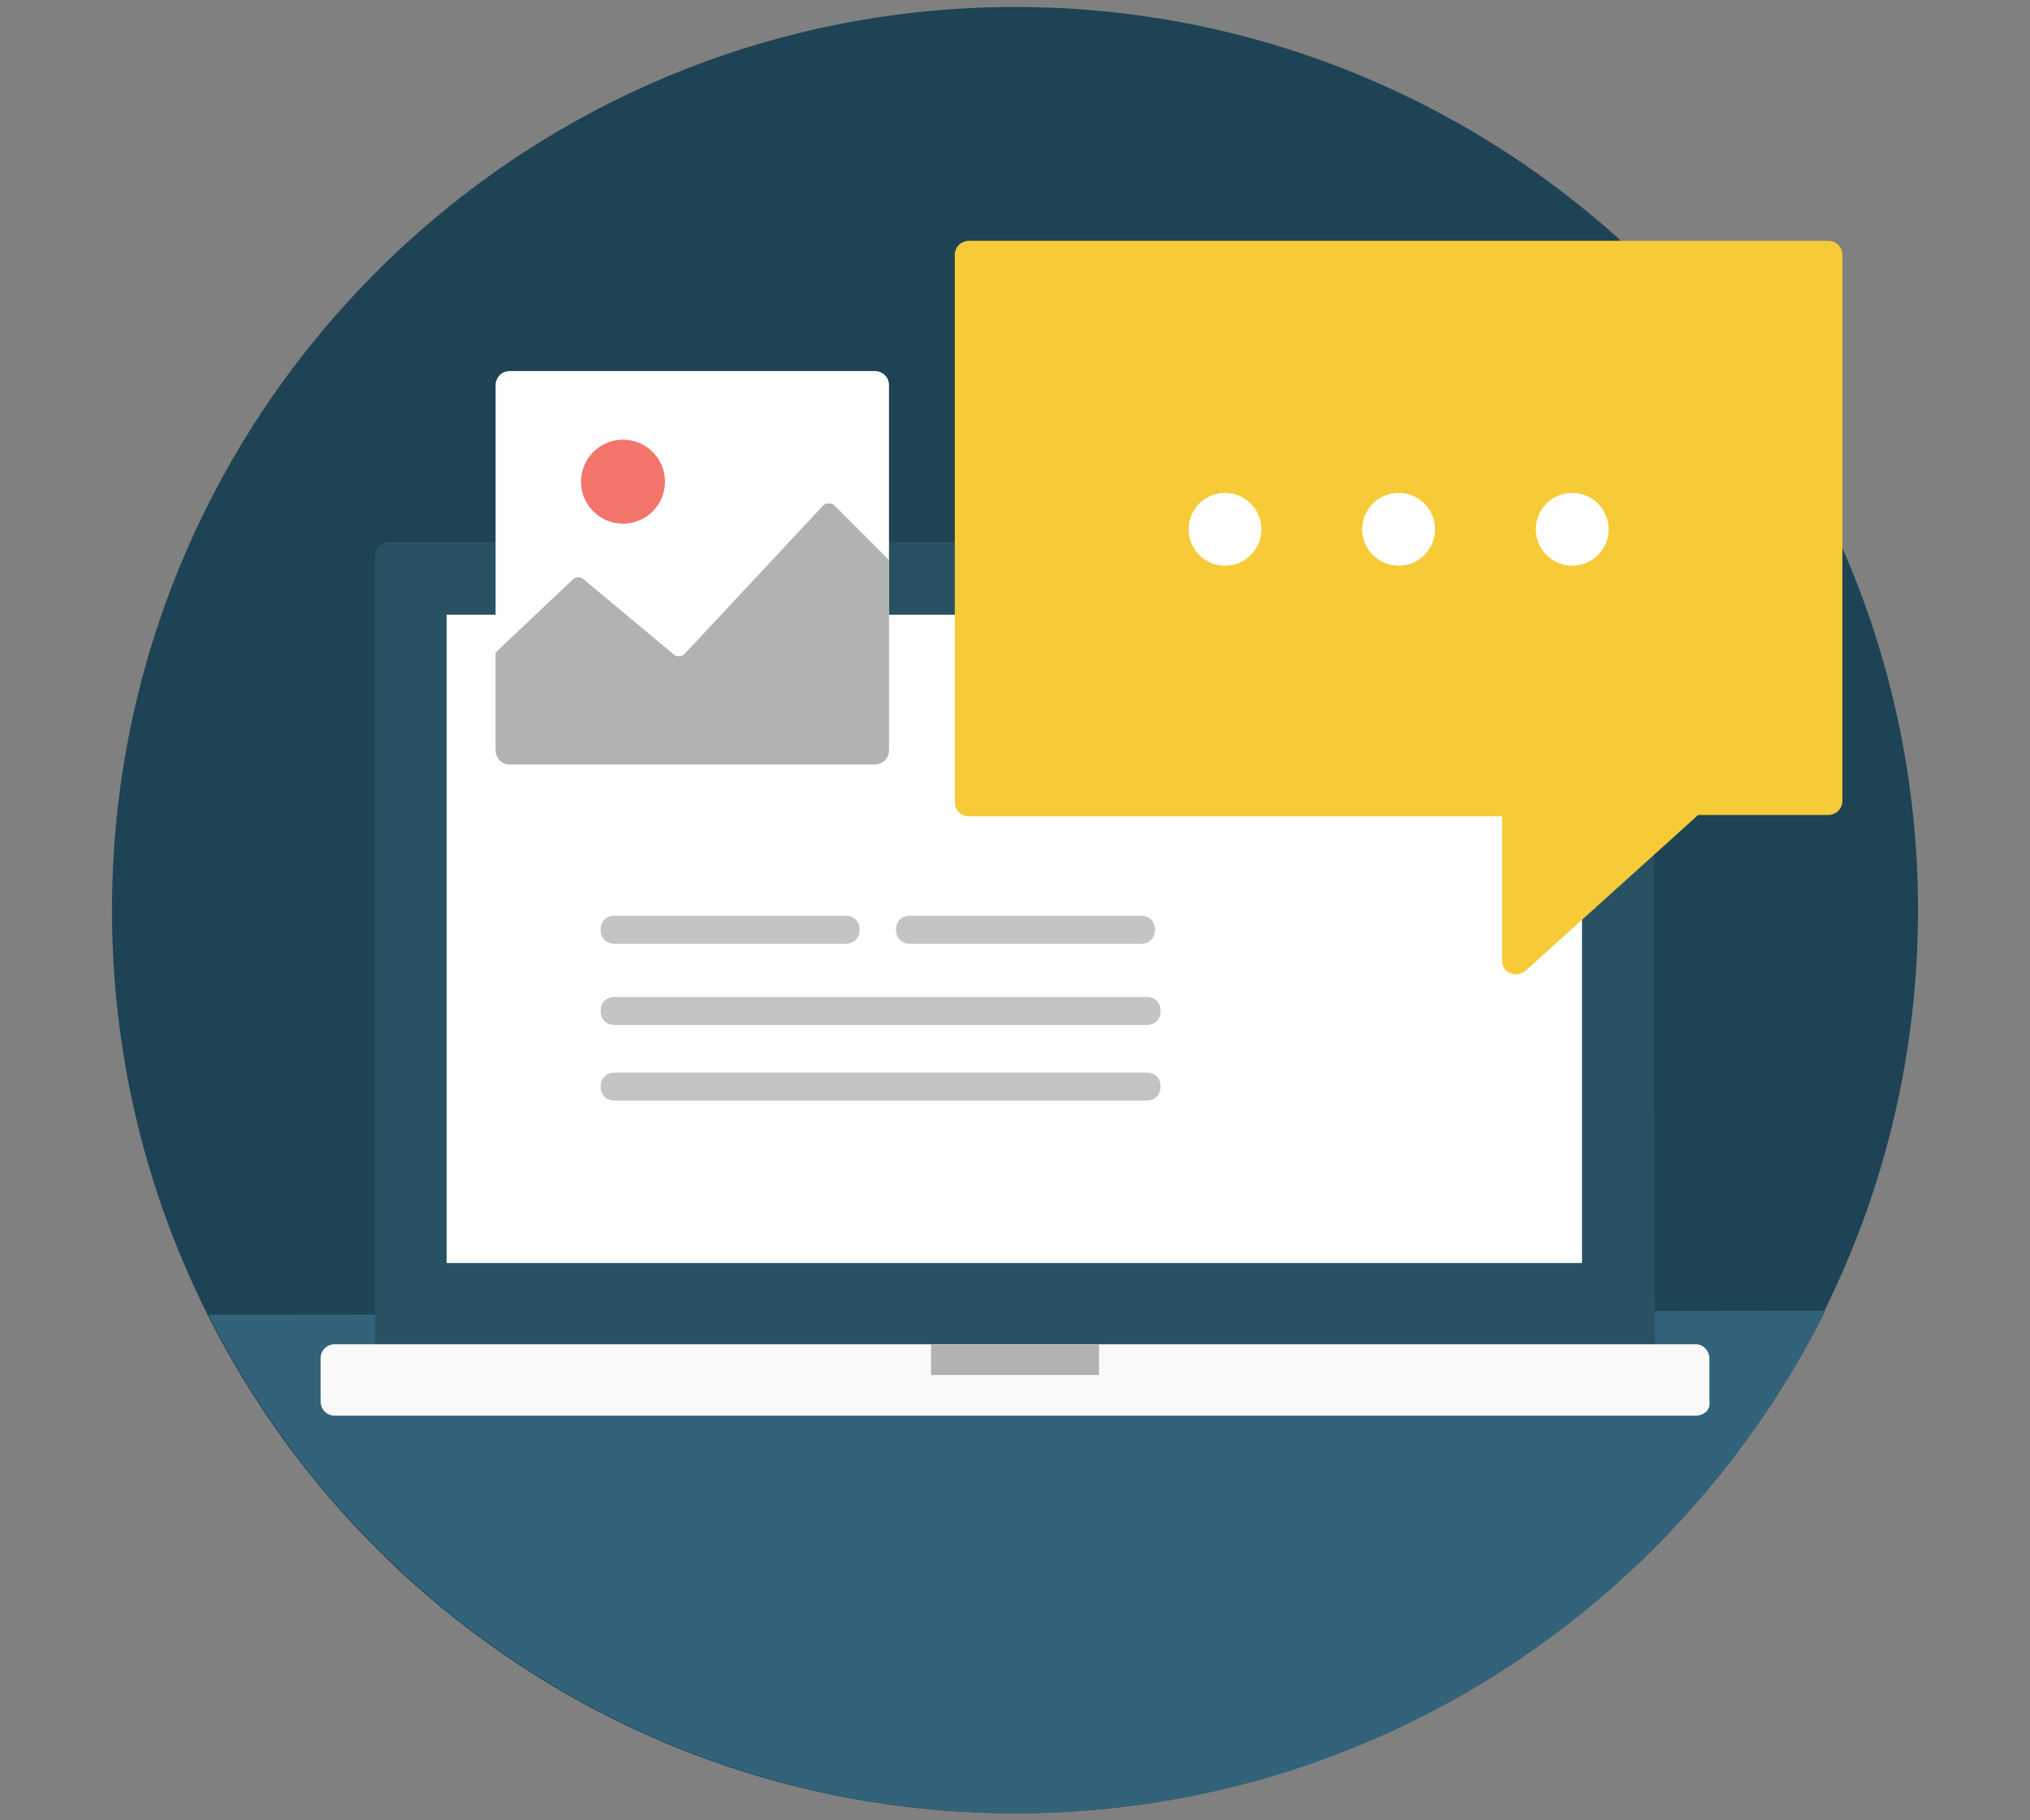 <?xml version="1.0" encoding="utf-8"?>
<!-- Generator: Adobe Illustrator 22.0.1, SVG Export Plug-In . SVG Version: 6.00 Build 0)  -->
<svg version="1.1" id="Layer_1" xmlns="http://www.w3.org/2000/svg" xmlns:xlink="http://www.w3.org/1999/xlink" x="0px" y="0px"
	 viewBox="0 0 145 130" style="enable-background:new 0 0 145 130;" xml:space="preserve">
<rect x="0" y="0" width="145" height="130" fill="#808080" stroke="none"/>
<style type="text/css">
	.st0{display:none;}
	.st1{display:inline;fill:#FFFFFF;}
	.st2{fill:#1D4354;}
	.st3{fill:#33637A;}
	.st4{fill:#295164;}
	.st5{fill:#FFFFFF;}
	.st6{fill:#F9F9F9;}
	.st7{fill:#B2B2B2;}
	.st8{fill:#C4C4C4;}
	.st9{fill:#F3756C;}
	.st10{fill:#F6CB37;}
</style>
<g id="White_bg" class="st0">
	<rect x="-10776" y="-1969.5" class="st1" width="16383" height="16383"/>
</g>
<path class="st2" d="M137,65c0,35.6-28.9,64.5-64.5,64.5S8,100.6,8,65S36.9,0.5,72.5,0.5S137,29.4,137,65"/>
<path class="st3" d="M72.7,129.5c25.3-0.1,47.1-14.7,57.7-35.9L14.9,93.9C25.5,115,47.4,129.5,72.7,129.5"/>
<g>
	<path id="XMLID_84_" class="st4" d="M118.2,96.1H26.8V39.7c0-0.6,0.5-1,1-1h89.3c0.6,0,1,0.5,1,1L118.2,96.1L118.2,96.1z"/>
	<rect id="XMLID_83_" x="31.9" y="43.9" class="st5" width="81.1" height="46.3"/>
	<path class="st6" d="M121.1,101.1H23.9c-0.6,0-1-0.5-1-1V97c0-0.6,0.5-1,1-1h97.2c0.6,0,1,0.5,1,1v3.1
		C122.2,100.7,121.7,101.1,121.1,101.1z"/>
	<rect x="66.5" y="96" class="st7" width="12" height="2.2"/>
</g>
<path class="st8" d="M60.4,67.4H43.9c-0.6,0-1-0.4-1-1s0.4-1,1-1h16.5c0.6,0,1,0.4,1,1S61,67.4,60.4,67.4z"/>
<path class="st8" d="M81.9,73.2h-38c-0.6,0-1-0.4-1-1s0.4-1,1-1h38c0.6,0,1,0.4,1,1S82.5,73.2,81.9,73.2z"/>
<path class="st8" d="M81.9,78.6h-38c-0.6,0-1-0.4-1-1s0.4-1,1-1h38c0.6,0,1,0.4,1,1S82.5,78.6,81.9,78.6z"/>
<path class="st8" d="M81.5,67.4H65c-0.6,0-1-0.4-1-1s0.4-1,1-1h16.5c0.6,0,1,0.4,1,1S82.1,67.4,81.5,67.4z"/>
<g>
	<path class="st5" d="M62.5,54.6H36.4c-0.5,0-1-0.4-1-1V27.5c0-0.5,0.4-1,1-1h26.1c0.5,0,1,0.4,1,1v26.1
		C63.5,54.2,63.1,54.6,62.5,54.6z"/>
	<circle class="st9" cx="44.5" cy="34.4" r="3"/>
	<path class="st7" d="M59.6,36.1c-0.2-0.2-0.6-0.2-0.8,0l-9.9,10.6c-0.2,0.2-0.5,0.2-0.7,0.1l-6.6-5.5c-0.2-0.1-0.5-0.1-0.7,0.1
		l-5.5,5.2v7c0,0.5,0.4,1,1,1h26.1c0.5,0,1-0.4,1-1V40L59.6,36.1z"/>
</g>
<path class="st10" d="M130.6,17.2H69.2c-0.5,0-1,0.4-1,1v39.1c0,0.5,0.4,1,1,1h38.1v10.3c0,0.9,1,1.3,1.7,0.7l12.3-11.1h9.3
	c0.5,0,1-0.4,1-1v-39C131.6,17.7,131.2,17.2,130.6,17.2z"/>
<g>
	<circle class="st5" cx="87.5" cy="37.8" r="2.6"/>
	<circle class="st5" cx="99.9" cy="37.8" r="2.6"/>
	<circle class="st5" cx="112.3" cy="37.8" r="2.6"/>
</g>
<g id="Grid" class="st0">
</g>
</svg>
